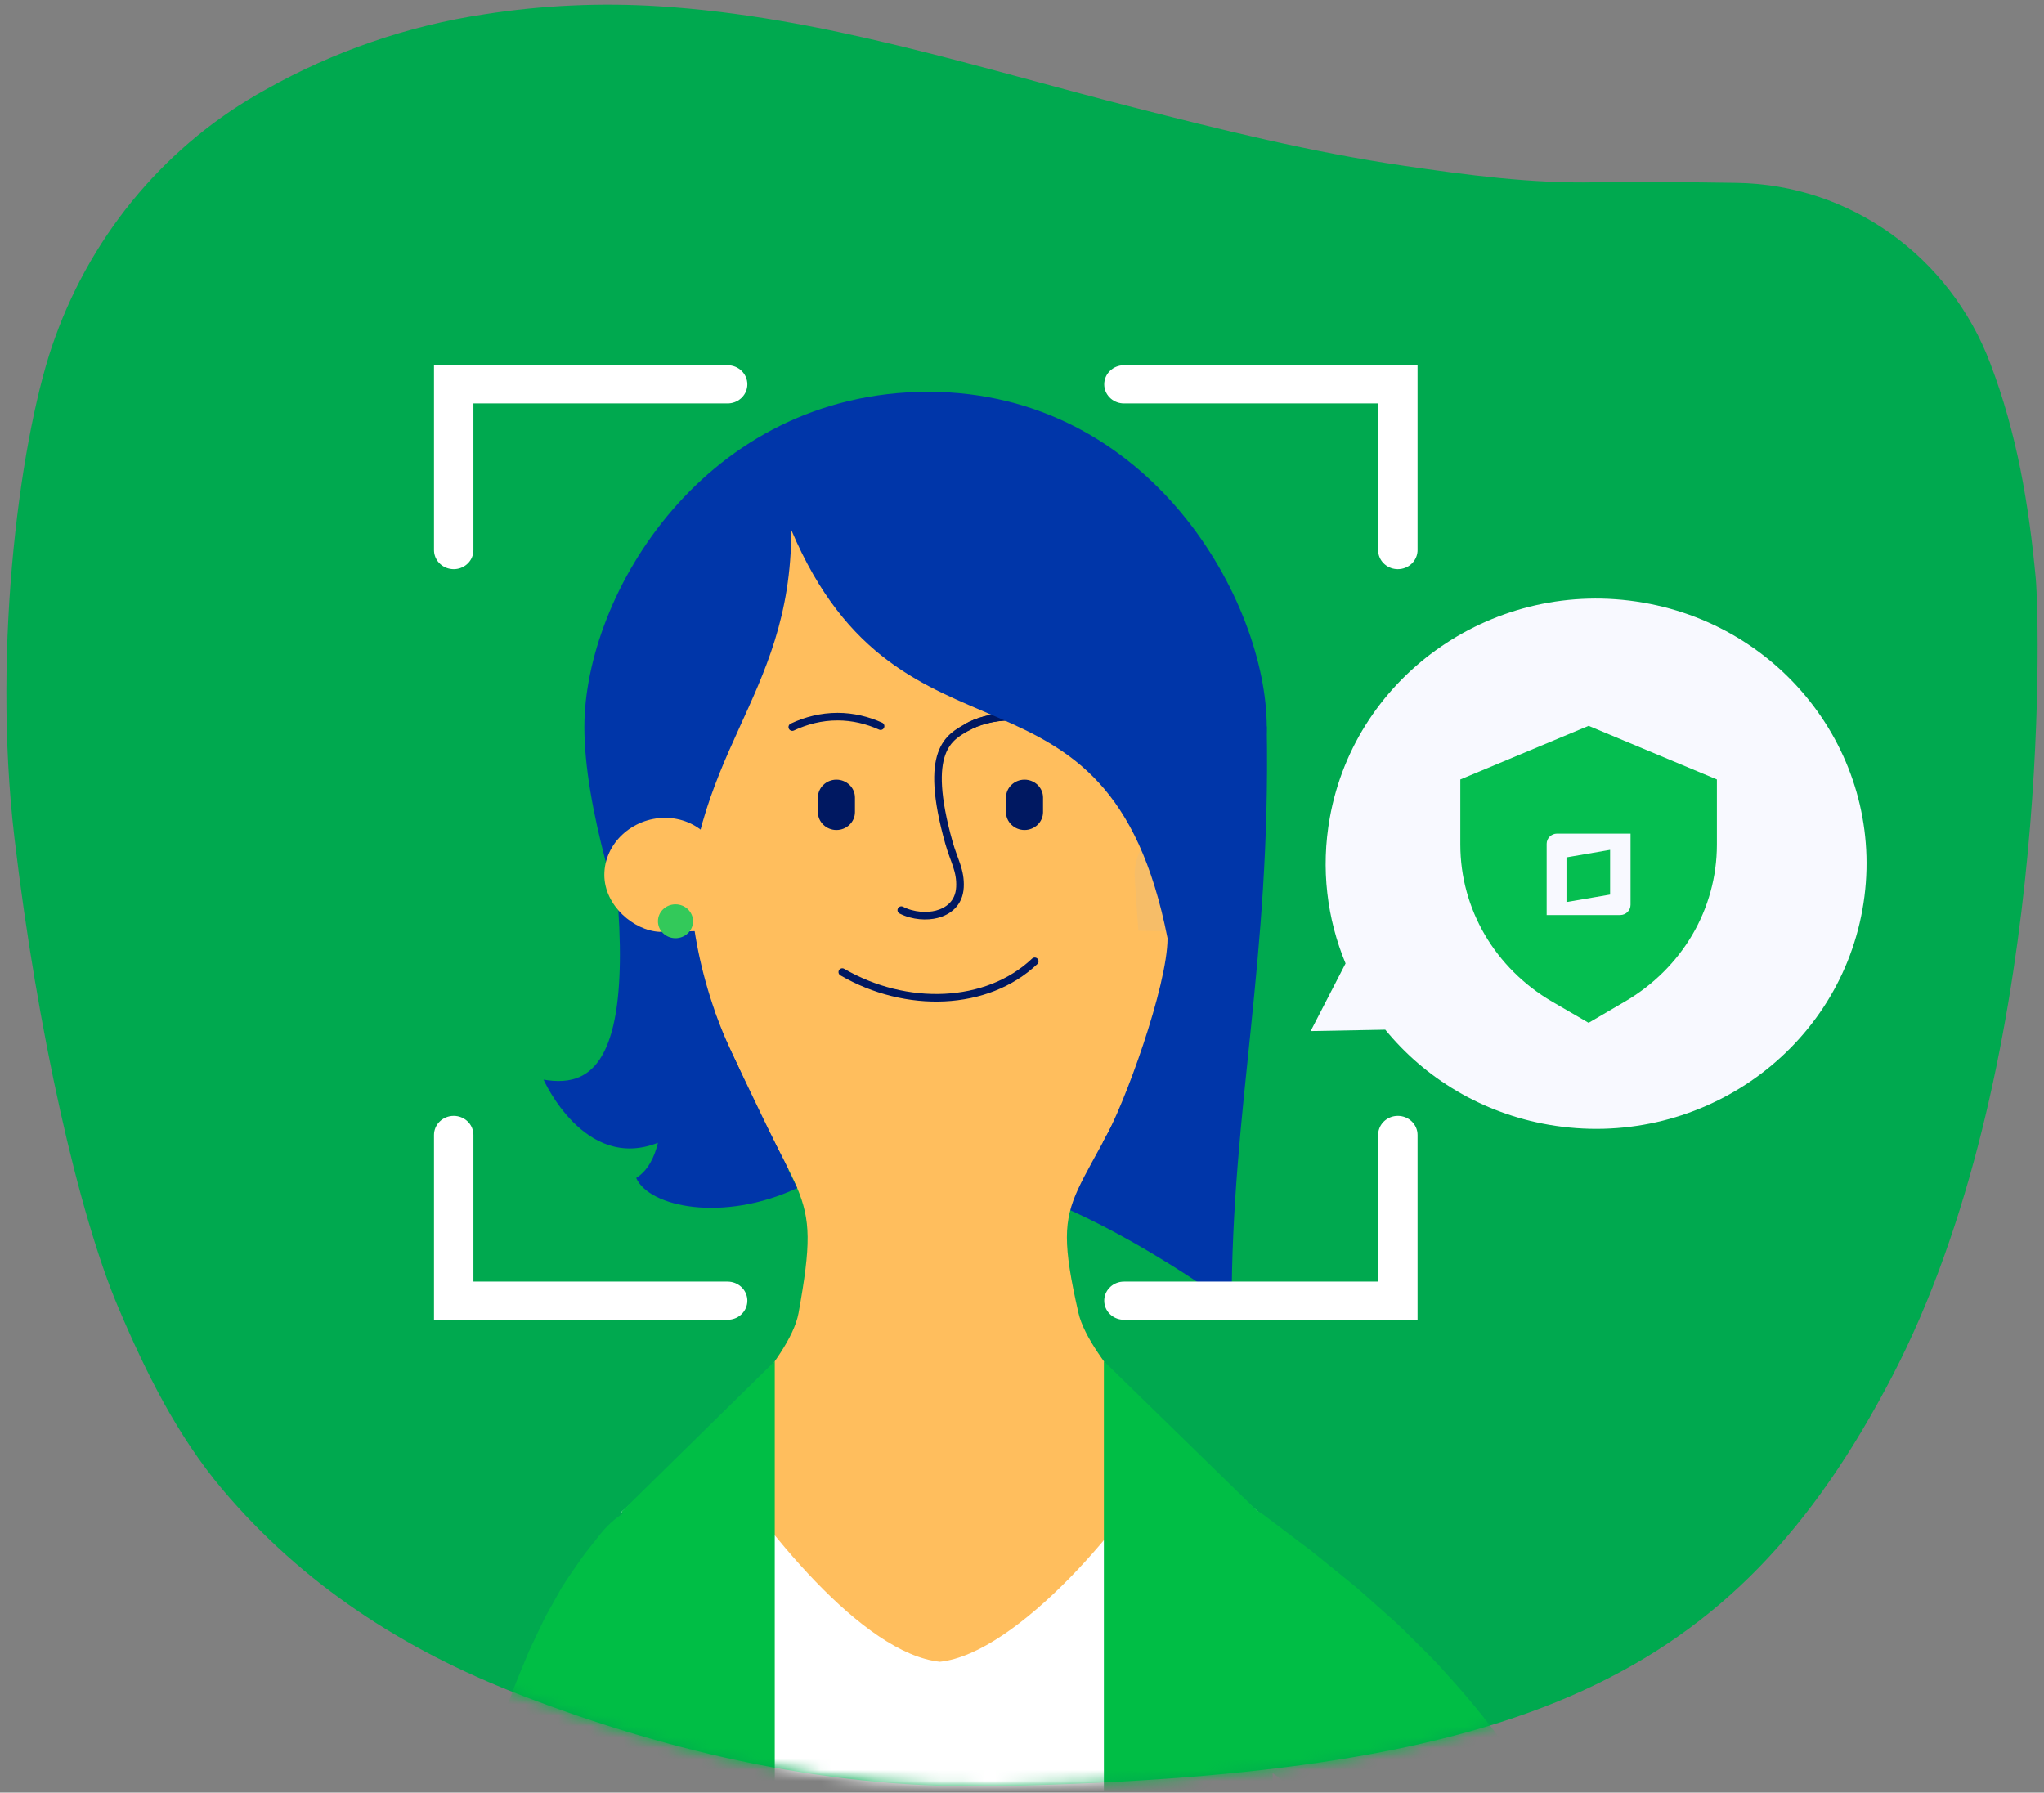 <?xml version="1.0" encoding="UTF-8"?>
<svg width="187px" height="164px" viewBox="0 0 187 164" version="1.1" xmlns="http://www.w3.org/2000/svg" xmlns:xlink="http://www.w3.org/1999/xlink">
    <rect x="0" y="0" width="187" height="164" fill="#808080" stroke="none"/>
    <title>illustration/144/2</title>
    <defs>
        <path d="M172.516,125.515 C158.049,153.283 138.71,161.872 91.001,162.986 C75.843,163.34 61.041,160.063 46.815,154.558 C36.385,150.52 27.118,144.542 19.773,135.848 C15.62,130.919 12.743,125.105 10.222,119.151 C6.646,110.741 2.828,93.933 0.735,76.207 C-1.357,58.482 1.37,38.787 4.473,30.408 C7.977,20.715 14.825,12.664 23.73,7.77 C29.953,4.264 36.741,1.929 43.771,0.876 C49.046,0.053 54.392,-0.191 59.718,0.149 C74.621,1.088 88.705,5.726 103.027,9.376 C111.232,11.474 119.455,13.511 127.826,14.736 C133.652,15.591 139.513,16.379 145.446,16.252 C149.735,16.161 154.03,16.252 158.326,16.306 C168.633,16.466 177.811,23.013 181.511,32.846 C183.937,39.2 185.035,45.748 185.663,52.496 C186.049,56.994 186.983,97.747 172.516,125.515 Z" id="path-1"></path>
    </defs>
    <g id="Page-1" stroke="none" stroke-width="1" fill="none" fill-rule="evenodd">
        <g id="HP_Web_Solicitud-Certificado_Videofirma-1" transform="translate(-335, -198)">
            <g id="Group" transform="translate(317, 169)">
                <g id="Group" transform="translate(18.583, 29.424)">
                    <mask id="mask-2" fill="white">
                        <use xlink:href="#path-1"></use>
                    </mask>
                    <use id="Mask" fill="#00A94F" xlink:href="#path-1"></use>
                    <path d="M121.077,74.387 C120.238,79.051 120.824,83.634 122.519,87.719 L119.325,93.906 L126.152,93.778 C129.776,98.207 134.988,101.418 141.141,102.481 C154.596,104.804 167.429,95.995 169.803,82.802 C172.178,69.611 163.195,57.033 149.741,54.709 C136.285,52.385 123.452,61.195 121.077,74.387" id="Path" fill="#F8F9FF" mask="url(#mask-2)"></path>
                    <path d="M144.754,65.981 L156.491,70.886 L156.491,76.848 C156.491,82.751 153.296,88.167 148.073,91.207 L148.073,91.207 L144.754,93.15 L141.415,91.21 C136.203,88.168 133.018,82.742 133.018,76.848 L133.018,76.848 L133.018,70.886 L144.754,65.981 Z M148.591,75.84 L141.866,75.84 C141.346,75.84 140.917,76.26 140.917,76.773 L140.917,83.29 L147.643,83.29 C148.166,83.29 148.591,82.87 148.591,82.357 L148.591,75.84 Z M146.721,77.328 L146.721,81.418 L142.73,82.102 L142.73,78.015 L146.721,77.328 Z" id="Combined-Shape" fill="#05BE50" mask="url(#mask-2)"></path>
                    <g id="Persona" mask="url(#mask-2)">
                        <g transform="translate(33.396, 35.416)">
                            <path d="M81.914,30.678 C81.914,19.275 71.375,0.035 50.945,0 C30.516,0.035 19.483,18.521 19.483,30.678 C19.483,44.976 32.173,71.596 32.173,71.596 C32.173,71.596 35.623,69.673 40.85,72.064 C44.002,73.507 49.693,71.893 52.942,71.891 C62.904,71.887 78.701,83.614 78.701,83.614 C78.701,83.614 74.03,73.158 75.255,65.073 C77.191,52.305 81.914,35.304 81.914,30.678" id="Fill-23" stroke="none" fill="#0036A9" fill-rule="evenodd"></path>
                            <path d="M64.68,84.256 C61.846,71.756 64.843,75.764 72.467,56.78 L51.918,58.174 L31.386,56.566 C39.01,75.551 41.353,71.686 39.077,84.292 C38.296,88.624 30.59,95.869 30.59,95.869 L52.941,134.849 L73.423,95.869 C73.423,95.869 65.671,88.624 64.68,84.256" id="Fill-26" stroke="none" fill="#FFBE5D" fill-rule="evenodd"></path>
                            <path d="M76.588,142.21 C77.182,136.109 82.435,133.713 82.435,122.163 C82.435,118.554 80.045,114.097 77.792,109.087 C77.274,107.931 79.495,104.246 81.131,102.47 L73.423,95.869 C69.403,103.358 59.054,115.439 52.007,116.191 C44.959,115.439 35.903,104.175 30.59,95.869 L22.882,102.47 C24.518,104.246 26.74,107.931 26.22,109.087 C23.968,114.097 21.578,118.554 21.578,122.163 C21.578,133.713 26.918,136.102 27.425,142.21 C29.937,172.503 18.918,182.765 14.224,210.312 L90.079,210.312 C85.415,179.803 73.54,173.546 76.588,142.21" id="Fill-29" stroke="none" fill="#FFFFFF" fill-rule="evenodd"></path>
                            <path d="M76.111,32.17 C76.111,19.647 71.353,8.293 51.705,8.293 C33.482,8.293 27.295,19.001 27.295,32.381 C27.295,33.405 29.135,42.875 29.135,43.9 C29.135,57.752 38.309,75.48 51.705,75.48 C63.637,75.48 74.39,63.236 74.102,43.9 L76.111,32.17 Z" id="Fill-32" stroke="none" fill="#FFBE5D" fill-rule="evenodd"></path>
                            <path d="M46.584,30.594 C45.388,30.056 44.065,29.724 42.644,29.724 C41.149,29.724 39.757,30.089 38.504,30.678" id="Stroke-35" stroke="#001861" stroke-width="0.694" fill="none" stroke-linecap="round"></path>
                            <path d="M62.374,30.594 C61.179,30.056 59.856,29.724 58.434,29.724 C56.86,29.724 55.366,30.19 54.519,30.678 C52.887,31.619 50.44,32.736 52.842,41.277 C53.294,42.884 53.925,43.799 53.846,45.325 C53.768,46.834 52.732,47.54 51.727,47.803 C50.854,48.03 49.575,47.989 48.478,47.425" id="Stroke-38" stroke="#001861" stroke-width="0.694" fill="none" stroke-linecap="round"></path>
                            <path d="M62.374,30.594 C61.179,30.056 59.856,29.724 58.434,29.724 C56.86,29.724 55.366,30.19 54.519,30.678" id="Stroke-41" stroke="#001861" stroke-width="0.694" fill="none" stroke-linecap="round"></path>
                            <path d="M51.763,8.293 C52.043,13.228 38.413,9.519 38.413,12.636 C38.413,28.431 28.791,32.804 28.786,50.645 C28.962,52.68 38.956,72.851 38.956,72.851 C32.173,76.013 25.4,74.594 24.224,71.929 C25.336,71.225 25.911,69.967 26.215,68.708 C19.482,71.373 15.751,62.933 15.751,62.933 C20.378,63.698 26.016,61.883 20.366,30.679 C20.366,30.679 27.353,2.666 51.763,8.293" id="Fill-44" stroke="none" fill="#0036A9" fill-rule="evenodd"></path>
                            <path d="M32.173,44.2 C32.173,41.317 29.85,38.979 26.864,38.979 C23.877,38.979 21.31,41.317 21.31,44.2 C21.31,47.014 24.015,49.302 26.359,49.41 L31.827,49.303 C31.827,49.303 32.173,44.616 32.173,44.2" id="Fill-47" stroke="none" fill="#FFBE5D" fill-rule="evenodd"></path>
                            <path d="M27.82,46.893 C26.934,46.893 26.215,47.586 26.215,48.443 C26.215,49.299 26.934,49.993 27.82,49.993 C28.707,49.993 29.426,49.299 29.426,48.443 C29.426,47.586 28.707,46.893 27.82,46.893" id="Fill-50" stroke="none" fill="#33C95A" fill-rule="evenodd"></path>
                            <path d="M43.079,53.094 C48.913,56.484 56.316,56.253 60.687,52.107" id="Stroke-53" stroke="#001861" stroke-width="0.694" fill="none" stroke-linecap="round"></path>
                            <path d="M59.752,40.094 L59.752,40.094 C58.82,40.094 58.057,39.357 58.057,38.458 L58.057,37.123 C58.057,36.223 58.82,35.487 59.752,35.487 C60.684,35.487 61.446,36.223 61.446,37.123 L61.446,38.458 C61.446,39.357 60.684,40.094 59.752,40.094" id="Fill-56" stroke="none" fill="#001861" fill-rule="evenodd"></path>
                            <path d="M42.544,40.094 L42.544,40.094 C41.612,40.094 40.85,39.357 40.85,38.458 L40.85,37.123 C40.85,36.223 41.612,35.487 42.544,35.487 C43.476,35.487 44.238,36.223 44.238,37.123 L44.238,38.458 C44.238,39.357 43.476,40.094 42.544,40.094" id="Fill-59" stroke="none" fill="#001861" fill-rule="evenodd"></path>
                            <path d="M69.825,44.2 C69.825,41.317 72.148,38.979 75.134,38.979 C78.12,38.979 80.687,41.317 80.687,44.2 C80.687,47.014 77.983,49.302 75.639,49.41 L70.17,49.303 C70.17,49.303 69.825,44.616 69.825,44.2" id="Fill-62" stroke="none" fill="#F6BD68" fill-rule="evenodd"></path>
                            <path d="M75.256,42.538 C74.308,42.538 73.54,43.28 73.54,44.195 C73.54,45.11 74.308,45.852 75.256,45.852 C76.203,45.852 76.972,45.11 76.972,44.195 C76.972,43.28 76.203,42.538 75.256,42.538" id="Fill-65" stroke="none" fill="#FB9302" fill-rule="evenodd"></path>
                            <path d="M50.698,6.22 C50.418,11.155 37.192,9.751 38.412,12.637 C48.478,36.428 67.358,22.212 72.836,49.993 C72.836,54.341 68.892,65.302 66.928,68.649 C66.928,68.649 74.731,79.973 78.701,83.614 C78.701,65.451 82.286,52.107 81.914,30.678 C81.914,30.678 75.108,0.593 50.698,6.22" id="Fill-68" stroke="none" fill="#0036A9" fill-rule="evenodd"></path>
                            <path d="M111.348,141.24 C111.174,140.431 111.057,139.597 110.819,138.81 C110.59,138.016 110.359,137.223 110.129,136.433 C109.89,135.643 109.568,134.9 109.289,134.133 L108.85,132.994 C108.705,132.613 108.516,132.266 108.35,131.901 C108.004,131.179 107.659,130.461 107.315,129.745 C106.956,129.041 106.547,128.386 106.164,127.709 C105.764,127.051 105.407,126.347 104.97,125.739 C104.545,125.117 104.123,124.499 103.703,123.886 C102,121.458 100.178,119.293 98.396,117.34 C97.524,116.324 96.616,115.44 95.741,114.572 C94.863,113.707 94.028,112.837 93.175,112.108 C92.331,111.354 91.521,110.632 90.751,109.945 C89.989,109.255 89.171,108.636 88.45,108.035 C87.712,107.438 87.023,106.88 86.386,106.366 C86.228,106.238 86.072,106.113 85.92,105.992 C85.782,105.887 85.647,105.786 85.513,105.686 C85.249,105.487 84.996,105.297 84.757,105.117 C82.844,103.669 81.751,102.841 81.751,102.841 L81.698,102.799 C81.479,102.636 81.239,102.491 81.003,102.345 L67.013,88.698 L67.013,216.647 L90.388,216.647 C90.388,199.913 84.212,189.657 81.902,169.548 C80.662,158.747 82.415,144.229 82.455,126.369 C82.803,126.643 83.15,126.924 83.512,127.207 C84.278,127.812 85.088,128.43 85.818,129.119 C86.198,129.457 86.584,129.799 86.974,130.146 C87.166,130.322 87.368,130.495 87.556,130.675 C87.735,130.86 87.914,131.045 88.095,131.233 C88.459,131.606 88.826,131.983 89.197,132.365 C89.381,132.556 89.58,132.744 89.754,132.941 L90.26,133.544 C90.603,133.946 90.948,134.353 91.297,134.762 C91.668,135.165 91.925,135.607 92.253,136.031 C92.557,136.461 92.902,136.887 93.187,137.329 C93.461,137.775 93.735,138.224 94.012,138.674 C94.145,138.901 94.309,139.122 94.42,139.354 L94.769,140.05 C94.992,140.517 95.272,140.977 95.459,141.456 L96.028,142.895 C96.236,143.374 96.328,143.871 96.491,144.359 C97.04,146.326 97.405,148.344 97.381,150.398 C97.387,152.448 97.133,154.52 96.672,156.551 C96.201,158.58 95.475,160.558 94.689,162.435 C94.354,163.237 93.991,164.015 93.617,164.776 L106.09,168.88 C106.287,168.521 106.484,168.167 106.677,167.793 C107.867,165.49 109.037,162.957 109.945,160.144 C110.865,157.339 111.557,154.28 111.848,151.066 C112.171,147.855 111.944,144.499 111.348,141.24" id="Fill-71" stroke="none" fill="#00BE45" fill-rule="evenodd"></path>
                            <path d="M23.019,102.624 C22.264,103.101 21.545,103.744 20.88,104.587 C20.88,104.587 20.618,104.92 20.126,105.544 C20.002,105.7 19.865,105.874 19.713,106.066 C19.676,106.114 19.637,106.163 19.597,106.213 C19.559,106.264 19.523,106.305 19.455,106.402 C19.336,106.569 19.212,106.743 19.083,106.923 C18.58,107.639 17.975,108.507 17.398,109.42 C16.949,110.224 16.453,111.112 15.912,112.08 C15.452,113.03 14.953,114.059 14.447,115.153 C14.004,116.232 13.497,117.391 13.038,118.592 C12.611,119.787 12.096,121.055 11.693,122.353 C11.262,123.657 10.817,125.013 10.426,126.406 C10.002,127.802 9.622,129.238 9.239,130.712 C8.833,132.188 8.511,133.694 8.132,135.237 C7.79,136.777 7.441,138.348 7.115,139.943 C6.473,143.133 5.855,146.421 5.316,149.755 C4.765,153.09 4.258,156.47 3.785,159.845 C1.915,173.35 0.75,186.806 0.012,196.89 C0.007,196.942 0.004,196.991 0,197.043 L11.987,198.485 C12.003,198.38 12.018,198.28 12.034,198.174 C13.581,188.316 15.822,175.209 18.7,162.352 C19.424,159.14 20.173,155.942 20.989,152.827 C21.342,151.442 21.711,150.081 22.083,148.735 C22.394,156.891 22.61,163.439 21.962,169.548 C19.663,191.2 13.759,201.428 13.759,216.647 L36.901,216.647 L36.901,88.698 L22.882,102.469 C22.927,102.517 22.974,102.573 23.019,102.624" id="Fill-74" stroke="none" fill="#00BE45" fill-rule="evenodd"></path>
                        </g>
                    </g>
                    <path d="M40.927,101.662 C41.877,101.662 42.656,102.375 42.725,103.279 L42.73,103.409 L42.73,116.824 L65.985,116.825 C66.936,116.825 67.715,117.538 67.784,118.441 L67.789,118.572 C67.789,119.492 67.053,120.247 66.12,120.313 L65.985,120.318 L39.123,120.318 L39.123,103.409 C39.123,102.444 39.931,101.662 40.927,101.662 Z M127.302,101.662 C128.298,101.662 129.105,102.444 129.105,103.409 L129.105,103.409 L129.105,120.318 L102.243,120.318 L102.109,120.313 C101.175,120.247 100.44,119.492 100.44,118.572 L100.44,118.572 L100.445,118.441 C100.514,117.538 101.292,116.825 102.243,116.825 L102.243,116.825 L125.499,116.824 L125.498,103.409 L125.503,103.279 C125.572,102.375 126.351,101.662 127.302,101.662 Z M65.985,32.99 C66.981,32.99 67.789,33.772 67.789,34.737 C67.789,35.658 67.053,36.412 66.12,36.479 L65.985,36.484 L42.729,36.483 L42.73,49.9 C42.73,50.82 41.994,51.575 41.061,51.642 L40.926,51.646 C39.976,51.646 39.197,50.934 39.128,50.03 L39.123,49.9 L39.123,32.99 L65.985,32.99 Z M129.105,32.99 L129.105,49.9 L129.1,50.03 C129.031,50.934 128.253,51.646 127.302,51.646 L127.302,51.646 L127.167,51.642 C126.234,51.575 125.498,50.82 125.498,49.9 L125.498,49.9 L125.499,36.483 L102.243,36.484 L102.108,36.479 C101.175,36.412 100.439,35.658 100.439,34.737 C100.439,33.772 101.247,32.99 102.243,32.99 L102.243,32.99 L129.105,32.99 Z" id="Path" fill="#FFFFFF" mask="url(#mask-2)"></path>
                </g>
            </g>
        </g>
    </g>
</svg>